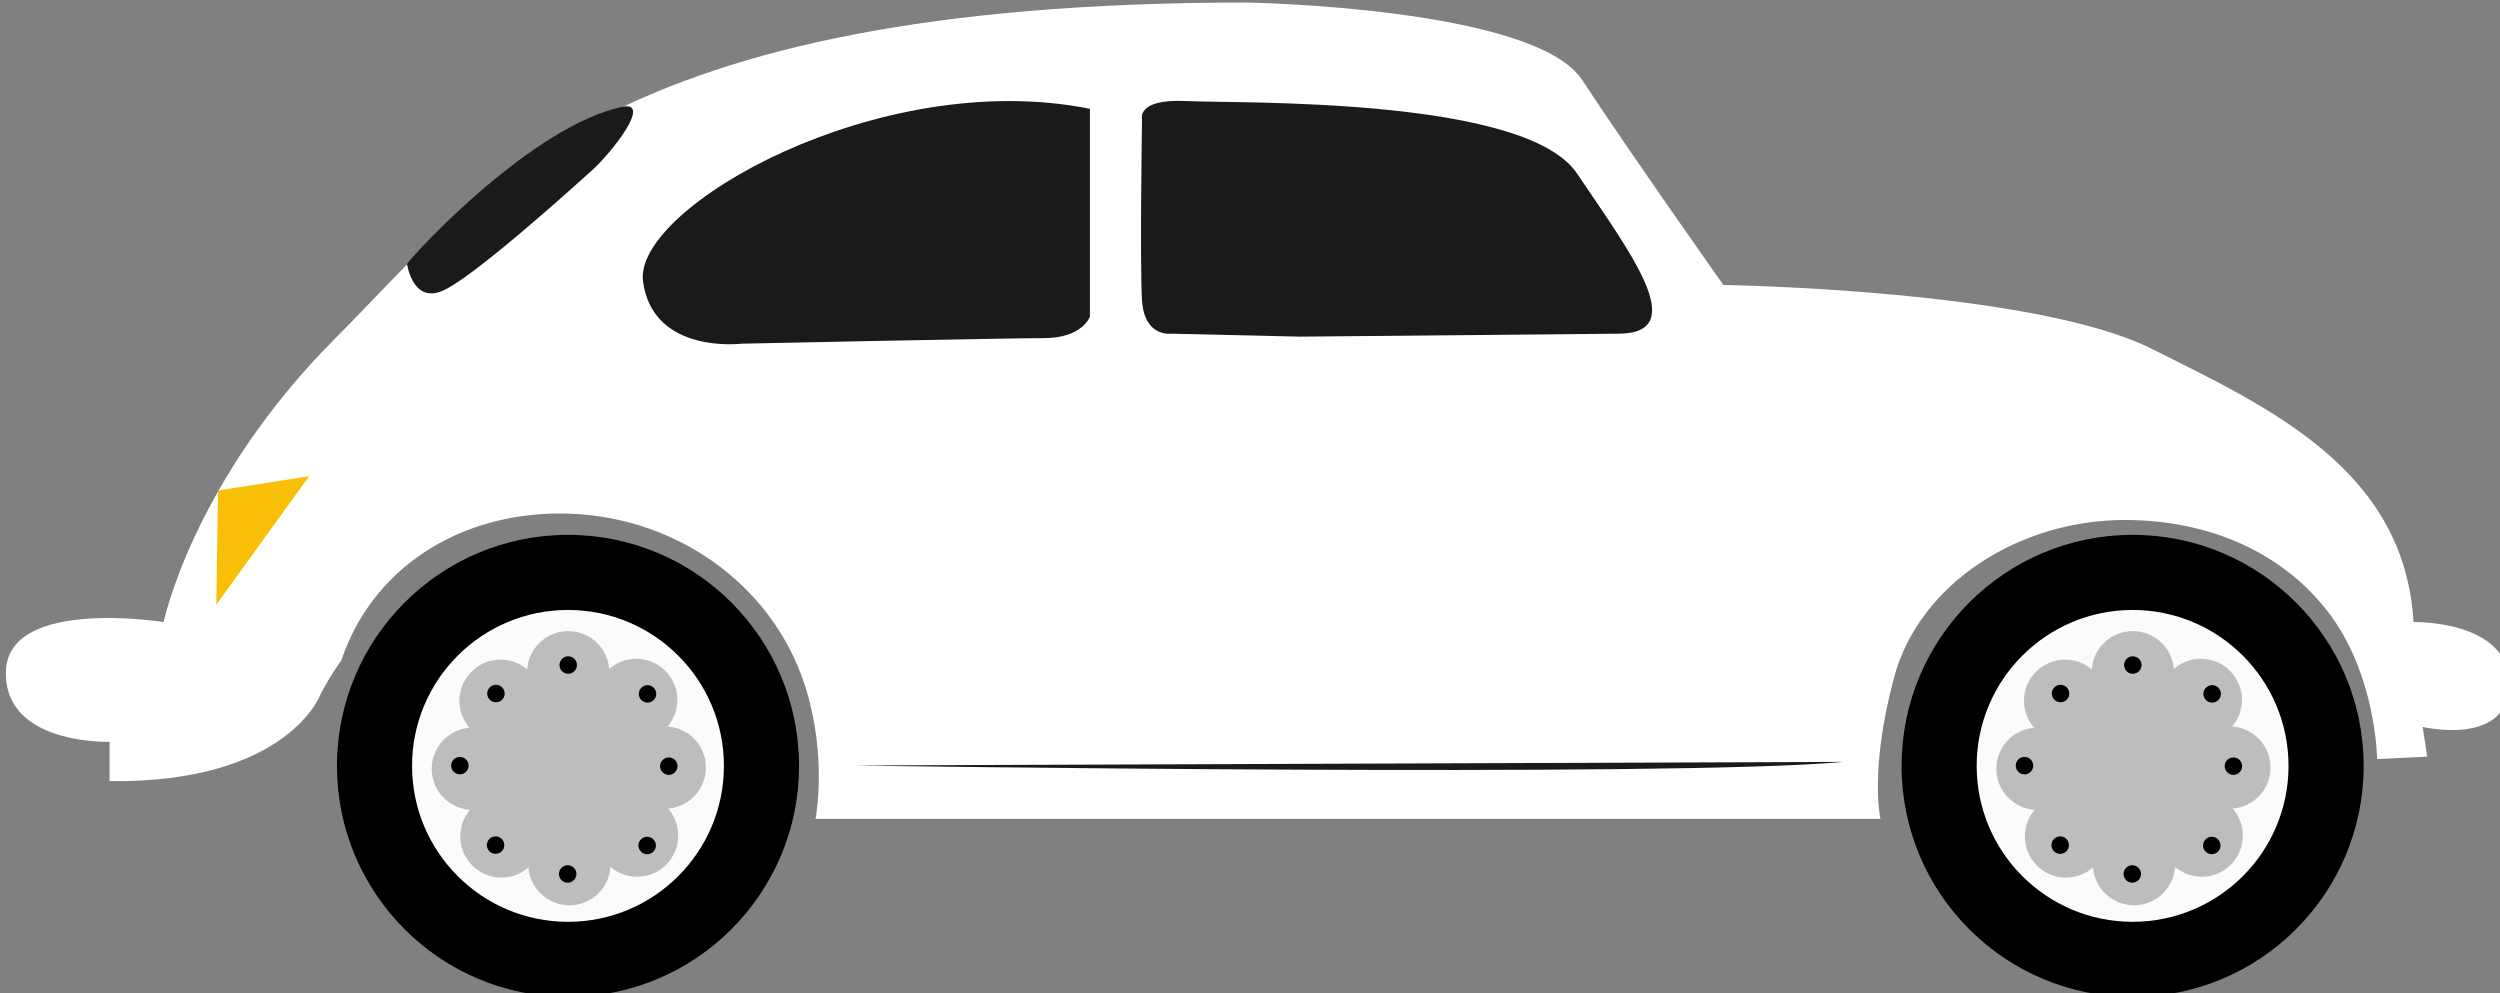 <?xml version="1.0" encoding="UTF-8" standalone="no"?>
<!-- Created with Inkscape (http://www.inkscape.org/) -->

<svg
   width="113.454mm"
   height="45.065mm"
   viewBox="0 0 113.454 45.065"
   version="1.1"
   id="svg1"
   xml:space="preserve"
   xmlns="http://www.w3.org/2000/svg"
   xmlns:svg="http://www.w3.org/2000/svg"><rect x="0" y="0" width="113.454" height="45.065" fill="#808080" stroke="none"/><defs
     id="defs1"><clipPath
       clipPathUnits="userSpaceOnUse"
       id="clipPath318"><path
         d="M 0,800 H 800 V 0 H 0 Z"
         transform="translate(-741.992,-526.278)"
         id="path318" /></clipPath><clipPath
       clipPathUnits="userSpaceOnUse"
       id="clipPath320"><path
         d="M 0,800 H 800 V 0 H 0 Z"
         transform="translate(-541.578,-507.86)"
         id="path320" /></clipPath><clipPath
       clipPathUnits="userSpaceOnUse"
       id="clipPath322"><path
         d="M 0,800 H 800 V 0 H 0 Z"
         transform="translate(-459.783,-528.519)"
         id="path322" /></clipPath><clipPath
       clipPathUnits="userSpaceOnUse"
       id="clipPath324"><path
         d="M 0,800 H 800 V 0 H 0 Z"
         transform="translate(-484.281,-572.281)"
         id="path324" /></clipPath><clipPath
       clipPathUnits="userSpaceOnUse"
       id="clipPath326"><path
         d="M 0,800 H 800 V 0 H 0 Z"
         transform="translate(-527.244,-562.036)"
         id="path326" /></clipPath><clipPath
       clipPathUnits="userSpaceOnUse"
       id="clipPath328"><path
         d="M 0,800 H 800 V 0 H 0 Z"
         transform="translate(-598.981,-562.939)"
         id="path328" /></clipPath><clipPath
       clipPathUnits="userSpaceOnUse"
       id="clipPath330"><path
         d="M 0,800 H 800 V 0 H 0 Z"
         transform="translate(-534.627,-507.808)"
         id="path330" /></clipPath><clipPath
       clipPathUnits="userSpaceOnUse"
       id="clipPath332"><path
         d="M 0,800 H 800 V 0 H 0 Z"
         transform="translate(-524.979,-507.808)"
         id="path332" /></clipPath><clipPath
       clipPathUnits="userSpaceOnUse"
       id="clipPath334"><path
         d="M 0,800 H 800 V 0 H 0 Z"
         transform="translate(-517.252,-507.84)"
         id="path334" /></clipPath><clipPath
       clipPathUnits="userSpaceOnUse"
       id="clipPath335"><path
         d="m 498.85,513.904 h 12.127 V 501.776 H 498.85 Z"
         transform="translate(-510.977,-507.84)"
         id="path335" /></clipPath><clipPath
       clipPathUnits="userSpaceOnUse"
       id="clipPath337"><path
         d="M 0,800 H 800 V 0 H 0 Z"
         transform="matrix(1.333,0,0,-1.333,0,1066.667)"
         id="path337" /></clipPath><clipPath
       clipPathUnits="userSpaceOnUse"
       id="clipPath338"><path
         d="m 502.928,509.826 h 3.972 v -3.973 h -3.972 z"
         transform="translate(-506.9,-507.84)"
         id="path338" /></clipPath><clipPath
       clipPathUnits="userSpaceOnUse"
       id="clipPath340"><path
         d="M 0,800 H 800 V 0 H 0 Z"
         transform="matrix(1.333,0,0,-1.333,0,1066.667)"
         id="path340" /></clipPath><clipPath
       clipPathUnits="userSpaceOnUse"
       id="clipPath342"><path
         d="M 0,800 H 800 V 0 H 0 Z"
         transform="translate(-510.268,-519.833)"
         id="path342" /></clipPath><clipPath
       clipPathUnits="userSpaceOnUse"
       id="clipPath344"><path
         d="M 0,800 H 800 V 0 H 0 Z"
         transform="translate(-517.453,-512.541)"
         id="path344" /></clipPath><clipPath
       clipPathUnits="userSpaceOnUse"
       id="clipPath346"><path
         d="M 0,800 H 800 V 0 H 0 Z"
         transform="translate(-517.379,-502.305)"
         id="path346" /></clipPath><clipPath
       clipPathUnits="userSpaceOnUse"
       id="clipPath348"><path
         d="M 0,800 H 800 V 0 H 0 Z"
         transform="translate(-510.086,-495.118)"
         id="path348" /></clipPath><clipPath
       clipPathUnits="userSpaceOnUse"
       id="clipPath350"><path
         d="M 0,800 H 800 V 0 H 0 Z"
         transform="translate(-499.85,-495.193)"
         id="path350" /></clipPath><clipPath
       clipPathUnits="userSpaceOnUse"
       id="clipPath352"><path
         d="M 0,800 H 800 V 0 H 0 Z"
         transform="translate(-492.664,-502.485)"
         id="path352" /></clipPath><clipPath
       clipPathUnits="userSpaceOnUse"
       id="clipPath354"><path
         d="M 0,800 H 800 V 0 H 0 Z"
         transform="translate(-492.738,-512.723)"
         id="path354" /></clipPath><clipPath
       clipPathUnits="userSpaceOnUse"
       id="clipPath356"><path
         d="M 0,800 H 800 V 0 H 0 Z"
         transform="translate(-500.029,-519.907)"
         id="path356" /></clipPath><clipPath
       clipPathUnits="userSpaceOnUse"
       id="clipPath358"><path
         d="M 0,800 H 800 V 0 H 0 Z"
         transform="translate(-506.102,-520.762)"
         id="path358" /></clipPath><clipPath
       clipPathUnits="userSpaceOnUse"
       id="clipPath360"><path
         d="M 0,800 H 800 V 0 H 0 Z"
         transform="translate(-515.963,-516.264)"
         id="path360" /></clipPath><clipPath
       clipPathUnits="userSpaceOnUse"
       id="clipPath362"><path
         d="M 0,800 H 800 V 0 H 0 Z"
         transform="translate(-517.9,-506.654)"
         id="path362" /></clipPath><clipPath
       clipPathUnits="userSpaceOnUse"
       id="clipPath364"><path
         d="M 0,800 H 800 V 0 H 0 Z"
         transform="translate(-514.33,-496.792)"
         id="path364" /></clipPath><clipPath
       clipPathUnits="userSpaceOnUse"
       id="clipPath366"><path
         d="M 0,800 H 800 V 0 H 0 Z"
         transform="translate(-503.791,-493.924)"
         id="path366" /></clipPath><clipPath
       clipPathUnits="userSpaceOnUse"
       id="clipPath368"><path
         d="M 0,800 H 800 V 0 H 0 Z"
         transform="translate(-494.857,-498.424)"
         id="path368" /></clipPath><clipPath
       clipPathUnits="userSpaceOnUse"
       id="clipPath370"><path
         d="M 0,800 H 800 V 0 H 0 Z"
         transform="translate(-491.063,-508.961)"
         id="path370" /></clipPath><clipPath
       clipPathUnits="userSpaceOnUse"
       id="clipPath372"><path
         d="M 0,800 H 800 V 0 H 0 Z"
         transform="translate(-496.49,-517.897)"
         id="path372" /></clipPath><clipPath
       clipPathUnits="userSpaceOnUse"
       id="clipPath374"><path
         d="M 0,800 H 800 V 0 H 0 Z"
         transform="translate(-735.584,-507.808)"
         id="path374" /></clipPath><clipPath
       clipPathUnits="userSpaceOnUse"
       id="clipPath376"><path
         d="M 0,800 H 800 V 0 H 0 Z"
         transform="translate(-725.934,-507.808)"
         id="path376" /></clipPath><clipPath
       clipPathUnits="userSpaceOnUse"
       id="clipPath378"><path
         d="M 0,800 H 800 V 0 H 0 Z"
         transform="translate(-718.207,-507.84)"
         id="path378" /></clipPath><clipPath
       clipPathUnits="userSpaceOnUse"
       id="clipPath379"><path
         d="m 699.807,513.904 h 12.127 v -12.128 h -12.127 z"
         transform="translate(-711.934,-507.84)"
         id="path379" /></clipPath><clipPath
       clipPathUnits="userSpaceOnUse"
       id="clipPath381"><path
         d="M 0,800 H 800 V 0 H 0 Z"
         transform="matrix(1.333,0,0,-1.333,0,1066.667)"
         id="path381" /></clipPath><clipPath
       clipPathUnits="userSpaceOnUse"
       id="clipPath382"><path
         d="m 703.885,509.826 h 3.97 v -3.973 h -3.97 z"
         transform="translate(-707.856,-507.84)"
         id="path382" /></clipPath><clipPath
       clipPathUnits="userSpaceOnUse"
       id="clipPath384"><path
         d="M 0,800 H 800 V 0 H 0 Z"
         transform="matrix(1.333,0,0,-1.333,0,1066.667)"
         id="path384" /></clipPath><clipPath
       clipPathUnits="userSpaceOnUse"
       id="clipPath386"><path
         d="M 0,800 H 800 V 0 H 0 Z"
         transform="translate(-711.223,-519.833)"
         id="path386" /></clipPath><clipPath
       clipPathUnits="userSpaceOnUse"
       id="clipPath388"><path
         d="M 0,800 H 800 V 0 H 0 Z"
         transform="translate(-718.408,-512.541)"
         id="path388" /></clipPath><clipPath
       clipPathUnits="userSpaceOnUse"
       id="clipPath390"><path
         d="M 0,800 H 800 V 0 H 0 Z"
         transform="translate(-718.334,-502.305)"
         id="path390" /></clipPath><clipPath
       clipPathUnits="userSpaceOnUse"
       id="clipPath392"><path
         d="M 0,800 H 800 V 0 H 0 Z"
         transform="translate(-711.041,-495.118)"
         id="path392" /></clipPath><clipPath
       clipPathUnits="userSpaceOnUse"
       id="clipPath394"><path
         d="M 0,800 H 800 V 0 H 0 Z"
         transform="translate(-700.805,-495.193)"
         id="path394" /></clipPath><clipPath
       clipPathUnits="userSpaceOnUse"
       id="clipPath396"><path
         d="M 0,800 H 800 V 0 H 0 Z"
         transform="translate(-693.619,-502.485)"
         id="path396" /></clipPath><clipPath
       clipPathUnits="userSpaceOnUse"
       id="clipPath398"><path
         d="M 0,800 H 800 V 0 H 0 Z"
         transform="translate(-693.693,-512.723)"
         id="path398" /></clipPath><clipPath
       clipPathUnits="userSpaceOnUse"
       id="clipPath400"><path
         d="M 0,800 H 800 V 0 H 0 Z"
         transform="translate(-700.986,-519.907)"
         id="path400" /></clipPath><clipPath
       clipPathUnits="userSpaceOnUse"
       id="clipPath402"><path
         d="M 0,800 H 800 V 0 H 0 Z"
         transform="translate(-707.057,-520.762)"
         id="path402" /></clipPath><clipPath
       clipPathUnits="userSpaceOnUse"
       id="clipPath404"><path
         d="M 0,800 H 800 V 0 H 0 Z"
         transform="translate(-716.918,-516.264)"
         id="path404" /></clipPath><clipPath
       clipPathUnits="userSpaceOnUse"
       id="clipPath406"><path
         d="M 0,800 H 800 V 0 H 0 Z"
         transform="translate(-718.856,-506.654)"
         id="path406" /></clipPath><clipPath
       clipPathUnits="userSpaceOnUse"
       id="clipPath408"><path
         d="M 0,800 H 800 V 0 H 0 Z"
         transform="translate(-715.285,-496.792)"
         id="path408" /></clipPath><clipPath
       clipPathUnits="userSpaceOnUse"
       id="clipPath410"><path
         d="M 0,800 H 800 V 0 H 0 Z"
         transform="translate(-704.748,-493.924)"
         id="path410" /></clipPath><clipPath
       clipPathUnits="userSpaceOnUse"
       id="clipPath412"><path
         d="M 0,800 H 800 V 0 H 0 Z"
         transform="translate(-695.813,-498.424)"
         id="path412" /></clipPath><clipPath
       clipPathUnits="userSpaceOnUse"
       id="clipPath414"><path
         d="M 0,800 H 800 V 0 H 0 Z"
         transform="translate(-692.018,-508.961)"
         id="path414" /></clipPath><clipPath
       clipPathUnits="userSpaceOnUse"
       id="clipPath416"><path
         d="M 0,800 H 800 V 0 H 0 Z"
         transform="translate(-697.445,-517.897)"
         id="path416" /></clipPath></defs><g
     id="layer-MC1"
     transform="matrix(0.265,0,0,0.265,-152.64,-68.484)"><path
       id="path317"
       d="m 0,0 c -1.17,19.605 -18.436,27.507 -33.652,35.115 -15.217,7.608 -55.014,8.194 -55.014,8.194 0,0 -11.998,16.972 -18.143,26.336 -6.144,9.364 -43.13,9.949 -43.13,9.949 -82.635,0 -98.5,-24.581 -116.936,-43.016 C -285.311,18.142 -289.045,0 -289.045,0 c 0,0 -19.969,3.218 -20.262,-6.308 -0.293,-9.527 13.315,-9.07 13.315,-9.07 v -5.06 c 23,-0.247 27.127,11.206 27.127,11.206 0,0 0.863,1.802 2.652,4.331 3.947,11.758 14.988,18.854 28.078,18.854 14.52,0 27.375,-8.991 31.561,-22.365 2.824,-9.028 1.271,-16.866 1.271,-16.866 h 136.817 c 0,0 -1.457,6.121 1.724,18.084 3.272,12.295 16.26,20.31 29.643,20.31 10.535,0 19.945,-3.914 26,-11.632 6.349,-8.095 6.437,-19.081 6.437,-19.081 l 6.436,0.313 -0.584,3.814 c 0,0 11.119,-2.629 11.119,5.564 C 12.289,0.288 0,0 0,0"
       style="fill:#ffffff;fill-opacity:1;fill-rule:nonzero;stroke:none"
       transform="matrix(1.333,0,0,-1.333,989.323,364.963)"
       clip-path="url(#clipPath318)" /><path
       id="path319"
       d="M 0,0 C 0,0 105.922,-1.573 127.195,0.464"
       style="fill:#1a1a1a;fill-opacity:1;fill-rule:nonzero;stroke:none"
       transform="matrix(1.333,0,0,-1.333,722.104,389.52)"
       clip-path="url(#clipPath320)" /><path
       id="path321"
       d="m 0,0 0.221,14.666 11.697,1.829 z"
       style="fill:#f9be06;fill-opacity:1;fill-rule:nonzero;stroke:none"
       transform="matrix(1.333,0,0,-1.333,613.044,361.975)"
       clip-path="url(#clipPath322)" /><path
       id="path323"
       d="m 0,0 c 0,0 0.674,-4.957 4.391,-3.526 3.718,1.43 16.496,12.965 19.259,15.445 2.766,2.478 7.864,9.078 3.983,8.256 C 16.273,17.771 1.371,1.878 0,0"
       style="fill:#1a1a1a;fill-opacity:1;fill-rule:nonzero;stroke:none"
       transform="matrix(1.333,0,0,-1.333,645.708,303.626)"
       clip-path="url(#clipPath324)" /><path
       id="path325"
       d="M 0,0 C 0,0 -11.422,-1.408 -12.66,8.031 -13.9,17.47 17.756,35.607 44.756,30.173 V 3.482 c 0,0 -0.912,-2.77 -5.965,-2.77 C 33.738,0.712 0,0 0,0"
       style="fill:#1a1a1a;fill-opacity:1;fill-rule:nonzero;stroke:none"
       transform="matrix(1.333,0,0,-1.333,702.992,317.286)"
       clip-path="url(#clipPath326)" /><path
       id="path327"
       d="m 0,0 -16.588,0.381 c 0,0 -3.433,-0.476 -3.719,4.291 -0.287,4.767 0,23.264 0,23.264 0,0 -0.763,2.658 5.719,2.33 6.484,-0.329 43.477,0.625 50.151,-9.291 C 42.236,11.059 50.34,0.477 40.996,0.381 31.654,0.286 0,0 0,0"
       style="fill:#1a1a1a;fill-opacity:1;fill-rule:nonzero;stroke:none"
       transform="matrix(1.333,0,0,-1.333,798.641,316.082)"
       clip-path="url(#clipPath328)" /><path
       id="path329"
       d="m 0,0 c 0,-16.393 -13.287,-29.68 -29.68,-29.68 -16.392,0 -29.681,13.287 -29.681,29.68 0,16.393 13.289,29.682 29.681,29.682 C -13.287,29.682 0,16.393 0,0"
       style="fill:#000000;fill-opacity:1;fill-rule:nonzero;stroke:none"
       transform="matrix(1.333,0,0,-1.333,712.836,389.59)"
       clip-path="url(#clipPath330)" /><path
       id="path331"
       d="m 0,0 c 0,-11.064 -8.969,-20.031 -20.031,-20.031 -11.065,0 -20.033,8.967 -20.033,20.031 0,11.063 8.968,20.032 20.033,20.032 C -8.969,20.032 0,11.063 0,0"
       style="fill:#fafcfb;fill-opacity:1;fill-rule:nonzero;stroke:none"
       transform="matrix(1.333,0,0,-1.333,699.971,389.59)"
       clip-path="url(#clipPath332)" /><path
       id="path333"
       d="m 0,0 c 0,-6.814 -5.523,-12.337 -12.338,-12.337 -6.814,0 -12.338,5.523 -12.338,12.337 0,6.814 5.524,12.337 12.338,12.337 C -5.523,12.337 0,6.814 0,0"
       style="fill:#bdbdbd;fill-opacity:1;fill-rule:nonzero;stroke:none"
       transform="matrix(1.333,0,0,-1.333,689.669,389.547)"
       clip-path="url(#clipPath334)" /><g
       opacity="0.2"
       id="g336"
       clip-path="url(#clipPath337)"><path
         d="m 0,0 c 0,-3.349 -2.715,-6.063 -6.062,-6.063 -3.348,0 -6.065,2.714 -6.065,6.063 0,3.349 2.717,6.064 6.065,6.064 C -2.715,6.064 0,3.349 0,0"
         style="fill:#bdbdbd;fill-opacity:1;fill-rule:nonzero;stroke:none"
         transform="matrix(1.333,0,0,-1.333,681.302,389.547)"
         clip-path="url(#clipPath335)"
         id="path336" /></g><g
       opacity="0.2"
       id="g339"
       clip-path="url(#clipPath340)"><path
         d="m 0,0 c 0,-1.097 -0.891,-1.987 -1.986,-1.987 -1.096,0 -1.987,0.89 -1.987,1.987 0,1.098 0.891,1.986 1.987,1.986 C -0.891,1.986 0,1.098 0,0"
         style="fill:#bdbdbd;fill-opacity:1;fill-rule:nonzero;stroke:none"
         transform="matrix(1.333,0,0,-1.333,675.867,389.547)"
         clip-path="url(#clipPath338)"
         id="path339" /></g><path
       id="path341"
       d="m 0,0 c 0,-2.92 -2.367,-5.289 -5.289,-5.289 -2.92,0 -5.287,2.369 -5.287,5.289 0,2.921 2.367,5.29 5.287,5.29 C -2.367,5.29 0,2.921 0,0"
       style="fill:#bdbdbd;fill-opacity:1;fill-rule:nonzero;stroke:none"
       transform="matrix(1.333,0,0,-1.333,680.357,373.556)"
       clip-path="url(#clipPath342)" /><path
       id="path343"
       d="m 0,0 c -2.066,-2.064 -5.412,-2.064 -7.479,0 -2.066,2.066 -2.066,5.415 0,7.48 2.067,2.066 5.415,2.066 7.481,0 C 2.066,5.415 2.066,2.066 0,0"
       style="fill:#bdbdbd;fill-opacity:1;fill-rule:nonzero;stroke:none"
       transform="matrix(1.333,0,0,-1.333,689.937,383.279)"
       clip-path="url(#clipPath344)" /><path
       id="path345"
       d="m 0,0 c -2.922,0 -5.289,2.367 -5.289,5.288 0,2.92 2.367,5.288 5.289,5.288 C 2.92,10.575 5.289,8.208 5.289,5.288 5.289,2.366 2.92,0 0,0"
       style="fill:#bdbdbd;fill-opacity:1;fill-rule:nonzero;stroke:none"
       transform="matrix(1.333,0,0,-1.333,689.839,396.927)"
       clip-path="url(#clipPath346)" /><path
       id="path347"
       d="m 0,0 c -2.064,2.065 -2.064,5.413 0,7.479 2.064,2.065 5.414,2.066 7.479,0 2.068,-2.066 2.066,-5.415 0,-7.48 C 5.414,-2.065 2.066,-2.065 0,0"
       style="fill:#bdbdbd;fill-opacity:1;fill-rule:nonzero;stroke:none"
       transform="matrix(1.333,0,0,-1.333,680.115,406.509)"
       clip-path="url(#clipPath348)" /><path
       id="path349"
       d="m 0,0 c 0,2.92 2.369,5.288 5.287,5.289 2.92,-10e-4 5.289,-2.368 5.289,-5.29 0,-2.921 -2.369,-5.29 -5.289,-5.29 C 2.365,-5.29 0,-2.922 0,0"
       style="fill:#bdbdbd;fill-opacity:1;fill-rule:nonzero;stroke:none"
       transform="matrix(1.333,0,0,-1.333,666.466,406.409)"
       clip-path="url(#clipPath350)" /><path
       id="path351"
       d="m 0,0 c 2.064,2.065 5.414,2.065 7.479,0.001 2.062,-2.066 2.064,-5.415 0,-7.481 -2.067,-2.065 -5.416,-2.065 -7.483,0 C -2.066,-5.414 -2.068,-2.065 0,0"
       style="fill:#bdbdbd;fill-opacity:1;fill-rule:nonzero;stroke:none"
       transform="matrix(1.333,0,0,-1.333,656.885,396.687)"
       clip-path="url(#clipPath352)" /><path
       id="path353"
       d="m 0,0 c 2.92,0 5.289,-2.368 5.289,-5.289 -0.002,-2.92 -2.367,-5.29 -5.289,-5.29 -2.922,0.003 -5.291,2.37 -5.291,5.29 C -5.289,-2.368 -2.922,0.001 0,0"
       style="fill:#bdbdbd;fill-opacity:1;fill-rule:nonzero;stroke:none"
       transform="matrix(1.333,0,0,-1.333,656.984,383.036)"
       clip-path="url(#clipPath354)" /><path
       id="path355"
       d="m 0,0 c 2.066,-2.063 2.066,-5.413 0.002,-7.478 -2.066,-2.064 -5.416,-2.067 -7.481,0 -2.066,2.066 -2.066,5.416 0,7.48 C -5.412,2.066 -2.064,2.067 0,0"
       style="fill:#bdbdbd;fill-opacity:1;fill-rule:nonzero;stroke:none"
       transform="matrix(1.333,0,0,-1.333,666.706,373.457)"
       clip-path="url(#clipPath356)" /><path
       id="path357"
       d="m 0,0 c 0,-0.621 -0.502,-1.122 -1.123,-1.122 -0.619,0 -1.121,0.501 -1.121,1.122 0,0.619 0.502,1.121 1.121,1.121 C -0.502,1.121 0,0.619 0,0"
       style="fill:#000000;fill-opacity:1;fill-rule:nonzero;stroke:none"
       transform="matrix(1.333,0,0,-1.333,674.802,372.318)"
       clip-path="url(#clipPath358)" /><path
       id="path359"
       d="m 0,0 c -0.439,-0.439 -1.148,-0.439 -1.588,-0.002 -0.437,0.44 -0.437,1.149 0,1.588 C -1.148,2.023 -0.439,2.023 0,1.585 0.437,1.147 0.437,0.438 0,0"
       style="fill:#000000;fill-opacity:1;fill-rule:nonzero;stroke:none"
       transform="matrix(1.333,0,0,-1.333,687.951,378.314)"
       clip-path="url(#clipPath360)" /><path
       id="path361"
       d="m 0,0 c -0.619,0 -1.123,0.501 -1.123,1.12 0,0.621 0.502,1.122 1.123,1.122 0.619,0 1.119,-0.501 1.121,-1.122 C 1.121,0.501 0.619,0 0,0"
       style="fill:#000000;fill-opacity:1;fill-rule:nonzero;stroke:none"
       transform="matrix(1.333,0,0,-1.333,690.534,391.128)"
       clip-path="url(#clipPath362)" /><path
       id="path363"
       d="m 0,0 c -0.437,0.437 -0.437,1.148 0,1.586 0.437,0.438 1.148,0.438 1.586,0 C 2.023,1.148 2.023,0.438 1.586,0 1.148,-0.44 0.437,-0.438 0,0"
       style="fill:#000000;fill-opacity:1;fill-rule:nonzero;stroke:none"
       transform="matrix(1.333,0,0,-1.333,685.773,404.277)"
       clip-path="url(#clipPath364)" /><path
       id="path365"
       d="m 0,0 c 0,0.621 0.502,1.125 1.123,1.125 0.619,0 1.121,-0.503 1.121,-1.123 0,-0.619 -0.502,-1.121 -1.123,-1.121 C 0.502,-1.12 0,-0.617 0,0"
       style="fill:#000000;fill-opacity:1;fill-rule:nonzero;stroke:none"
       transform="matrix(1.333,0,0,-1.333,671.721,408.101)"
       clip-path="url(#clipPath366)" /><path
       id="path367"
       d="m 0,0 c 0.437,0.437 1.148,0.439 1.588,0 0.437,-0.438 0.437,-1.148 0,-1.586 C 1.148,-2.023 0.437,-2.024 0,-1.586 -0.439,-1.148 -0.437,-0.438 0,0"
       style="fill:#000000;fill-opacity:1;fill-rule:nonzero;stroke:none"
       transform="matrix(1.333,0,0,-1.333,659.81,402.101)"
       clip-path="url(#clipPath368)" /><path
       id="path369"
       d="m 0,0 c 0.623,0 1.125,-0.499 1.125,-1.121 0,-0.619 -0.502,-1.12 -1.121,-1.12 -0.619,0 -1.123,0.501 -1.123,1.12 C -1.121,-0.499 -0.615,0.002 0,0"
       style="fill:#000000;fill-opacity:1;fill-rule:nonzero;stroke:none"
       transform="matrix(1.333,0,0,-1.333,654.75,388.052)"
       clip-path="url(#clipPath370)" /><path
       id="path371"
       d="m 0,0 c 0.437,-0.439 0.439,-1.148 0.002,-1.587 -0.439,-0.437 -1.15,-0.438 -1.588,0 -0.437,0.438 -0.437,1.148 0,1.587 0.438,0.44 1.149,0.438 1.586,0"
       style="fill:#000000;fill-opacity:1;fill-rule:nonzero;stroke:none"
       transform="matrix(1.333,0,0,-1.333,661.987,376.138)"
       clip-path="url(#clipPath372)" /><path
       id="path373"
       d="m 0,0 c 0,-16.393 -13.289,-29.68 -29.682,-29.68 -16.392,0 -29.681,13.287 -29.681,29.68 0,16.393 13.289,29.682 29.681,29.682 C -13.289,29.682 0,16.393 0,0"
       style="fill:#000000;fill-opacity:1;fill-rule:nonzero;stroke:none"
       transform="matrix(1.333,0,0,-1.333,980.779,389.59)"
       clip-path="url(#clipPath374)" /><path
       id="path375"
       d="m 0,0 c 0,-11.064 -8.967,-20.031 -20.031,-20.031 -11.065,0 -20.032,8.967 -20.032,20.031 0,11.063 8.967,20.032 20.032,20.032 C -8.967,20.032 0,11.063 0,0"
       style="fill:#fafcfb;fill-opacity:1;fill-rule:nonzero;stroke:none"
       transform="matrix(1.333,0,0,-1.333,967.911,389.59)"
       clip-path="url(#clipPath376)" /><path
       id="path377"
       d="m 0,0 c 0,-6.814 -5.523,-12.337 -12.338,-12.337 -6.814,0 -12.338,5.523 -12.338,12.337 0,6.814 5.524,12.337 12.338,12.337 C -5.523,12.337 0,6.814 0,0"
       style="fill:#bdbdbd;fill-opacity:1;fill-rule:nonzero;stroke:none"
       transform="matrix(1.333,0,0,-1.333,957.609,389.547)"
       clip-path="url(#clipPath378)" /><g
       opacity="0.2"
       id="g380"
       clip-path="url(#clipPath381)"><path
         d="m 0,0 c 0,-3.349 -2.717,-6.063 -6.064,-6.063 -3.348,0 -6.063,2.714 -6.063,6.063 0,3.349 2.715,6.064 6.063,6.064 C -2.717,6.064 0,3.349 0,0"
         style="fill:#bdbdbd;fill-opacity:1;fill-rule:nonzero;stroke:none"
         transform="matrix(1.333,0,0,-1.333,949.245,389.547)"
         clip-path="url(#clipPath379)"
         id="path380" /></g><g
       opacity="0.2"
       id="g383"
       clip-path="url(#clipPath384)"><path
         d="m 0,0 c 0,-1.097 -0.891,-1.987 -1.986,-1.987 -1.096,0 -1.985,0.89 -1.985,1.987 0,1.098 0.889,1.986 1.985,1.986 C -0.891,1.986 0,1.098 0,0"
         style="fill:#bdbdbd;fill-opacity:1;fill-rule:nonzero;stroke:none"
         transform="matrix(1.333,0,0,-1.333,943.807,389.547)"
         clip-path="url(#clipPath382)"
         id="path383" /></g><path
       id="path385"
       d="m 0,0 c 0,-2.92 -2.367,-5.289 -5.287,-5.289 -2.922,0 -5.289,2.369 -5.289,5.289 0,2.921 2.367,5.29 5.289,5.29 C -2.367,5.29 0,2.921 0,0"
       style="fill:#bdbdbd;fill-opacity:1;fill-rule:nonzero;stroke:none"
       transform="matrix(1.333,0,0,-1.333,948.297,373.556)"
       clip-path="url(#clipPath386)" /><path
       id="path387"
       d="m 0,0 c -2.064,-2.064 -5.412,-2.064 -7.479,0 -2.066,2.066 -2.066,5.415 0,7.48 2.067,2.066 5.416,2.066 7.481,0 C 2.066,5.415 2.066,2.066 0,0"
       style="fill:#bdbdbd;fill-opacity:1;fill-rule:nonzero;stroke:none"
       transform="matrix(1.333,0,0,-1.333,957.878,383.279)"
       clip-path="url(#clipPath388)" /><path
       id="path389"
       d="m 0,0 c -2.922,0 -5.287,2.367 -5.287,5.288 0,2.92 2.365,5.288 5.287,5.288 C 2.922,10.575 5.289,8.208 5.289,5.288 5.289,2.366 2.922,0 0,0"
       style="fill:#bdbdbd;fill-opacity:1;fill-rule:nonzero;stroke:none"
       transform="matrix(1.333,0,0,-1.333,957.779,396.927)"
       clip-path="url(#clipPath390)" /><path
       id="path391"
       d="m 0,0 c -2.064,2.065 -2.064,5.413 0,7.479 2.064,2.065 5.414,2.066 7.48,0 2.067,-2.066 2.065,-5.415 0,-7.48 C 5.414,-2.065 2.066,-2.065 0,0"
       style="fill:#bdbdbd;fill-opacity:1;fill-rule:nonzero;stroke:none"
       transform="matrix(1.333,0,0,-1.333,948.055,406.509)"
       clip-path="url(#clipPath392)" /><path
       id="path393"
       d="m 0,0 c 0,2.92 2.369,5.288 5.289,5.289 2.918,-10e-4 5.287,-2.368 5.287,-5.29 0,-2.921 -2.369,-5.29 -5.287,-5.29 C 2.367,-5.29 0,-2.922 0,0"
       style="fill:#bdbdbd;fill-opacity:1;fill-rule:nonzero;stroke:none"
       transform="matrix(1.333,0,0,-1.333,934.406,406.409)"
       clip-path="url(#clipPath394)" /><path
       id="path395"
       d="m 0,0 c 2.064,2.065 5.414,2.065 7.479,0.001 2.064,-2.066 2.066,-5.415 0,-7.481 -2.067,-2.065 -5.416,-2.065 -7.481,0 C -2.066,-5.414 -2.068,-2.065 0,0"
       style="fill:#bdbdbd;fill-opacity:1;fill-rule:nonzero;stroke:none"
       transform="matrix(1.333,0,0,-1.333,924.825,396.687)"
       clip-path="url(#clipPath396)" /><path
       id="path397"
       d="m 0,0 c 2.92,0 5.289,-2.368 5.289,-5.289 -0.002,-2.92 -2.367,-5.29 -5.289,-5.29 -2.922,0.003 -5.289,2.37 -5.289,5.29 C -5.287,-2.368 -2.922,0.001 0,0"
       style="fill:#bdbdbd;fill-opacity:1;fill-rule:nonzero;stroke:none"
       transform="matrix(1.333,0,0,-1.333,924.925,383.036)"
       clip-path="url(#clipPath398)" /><path
       id="path399"
       d="m 0,0 c 2.064,-2.063 2.064,-5.413 0.002,-7.478 -2.068,-2.064 -5.418,-2.067 -7.482,0 -2.065,2.066 -2.065,5.416 0,7.48 C -5.414,2.066 -2.066,2.067 0,0"
       style="fill:#bdbdbd;fill-opacity:1;fill-rule:nonzero;stroke:none"
       transform="matrix(1.333,0,0,-1.333,934.648,373.457)"
       clip-path="url(#clipPath400)" /><path
       id="path401"
       d="m 0,0 c 0,-0.621 -0.502,-1.122 -1.121,-1.122 -0.621,0 -1.121,0.501 -1.121,1.122 0,0.619 0.5,1.121 1.121,1.121 C -0.502,1.121 0,0.619 0,0"
       style="fill:#000000;fill-opacity:1;fill-rule:nonzero;stroke:none"
       transform="matrix(1.333,0,0,-1.333,942.742,372.318)"
       clip-path="url(#clipPath402)" /><path
       id="path403"
       d="m 0,0 c -0.437,-0.439 -1.148,-0.439 -1.586,-0.002 -0.437,0.44 -0.437,1.149 0,1.588 C -1.148,2.023 -0.437,2.023 0,1.585 0.437,1.147 0.437,0.438 0,0"
       style="fill:#000000;fill-opacity:1;fill-rule:nonzero;stroke:none"
       transform="matrix(1.333,0,0,-1.333,955.891,378.314)"
       clip-path="url(#clipPath404)" /><path
       id="path405"
       d="m 0,0 c -0.619,0 -1.121,0.501 -1.121,1.12 0,0.621 0.5,1.122 1.121,1.122 0.619,0 1.121,-0.501 1.121,-1.122 C 1.121,0.501 0.619,0 0,0"
       style="fill:#000000;fill-opacity:1;fill-rule:nonzero;stroke:none"
       transform="matrix(1.333,0,0,-1.333,958.474,391.128)"
       clip-path="url(#clipPath406)" /><path
       id="path407"
       d="m 0,0 c -0.437,0.437 -0.437,1.148 0,1.586 0.437,0.438 1.148,0.438 1.586,0 C 2.023,1.148 2.023,0.438 1.586,0 1.148,-0.44 0.439,-0.438 0,0"
       style="fill:#000000;fill-opacity:1;fill-rule:nonzero;stroke:none"
       transform="matrix(1.333,0,0,-1.333,953.714,404.277)"
       clip-path="url(#clipPath408)" /><path
       id="path409"
       d="M 0,0 C 0,0.621 0.5,1.125 1.121,1.125 1.74,1.125 2.242,0.622 2.242,0.002 2.242,-0.617 1.74,-1.119 1.121,-1.119 0.5,-1.12 0,-0.617 0,0"
       style="fill:#000000;fill-opacity:1;fill-rule:nonzero;stroke:none"
       transform="matrix(1.333,0,0,-1.333,939.664,408.101)"
       clip-path="url(#clipPath410)" /><path
       id="path411"
       d="m 0,0 c 0.439,0.437 1.148,0.439 1.588,0 0.437,-0.438 0.437,-1.148 0,-1.586 C 1.148,-2.023 0.439,-2.024 0,-1.586 -0.439,-1.148 -0.437,-0.438 0,0"
       style="fill:#000000;fill-opacity:1;fill-rule:nonzero;stroke:none"
       transform="matrix(1.333,0,0,-1.333,927.75,402.101)"
       clip-path="url(#clipPath412)" /><path
       id="path413"
       d="m 0,0 c 0.623,0 1.127,-0.499 1.127,-1.121 0,-0.619 -0.504,-1.12 -1.123,-1.12 -0.619,0 -1.121,0.501 -1.121,1.12 C -1.121,-0.499 -0.615,0.002 0,0"
       style="fill:#000000;fill-opacity:1;fill-rule:nonzero;stroke:none"
       transform="matrix(1.333,0,0,-1.333,922.69,388.052)"
       clip-path="url(#clipPath414)" /><path
       id="path415"
       d="m 0,0 c 0.437,-0.439 0.441,-1.148 0.002,-1.587 -0.439,-0.437 -1.15,-0.438 -1.588,0 -0.437,0.438 -0.437,1.148 0,1.587 0.438,0.44 1.149,0.438 1.586,0"
       style="fill:#000000;fill-opacity:1;fill-rule:nonzero;stroke:none"
       transform="matrix(1.333,0,0,-1.333,929.927,376.138)"
       clip-path="url(#clipPath416)" /></g></svg>
